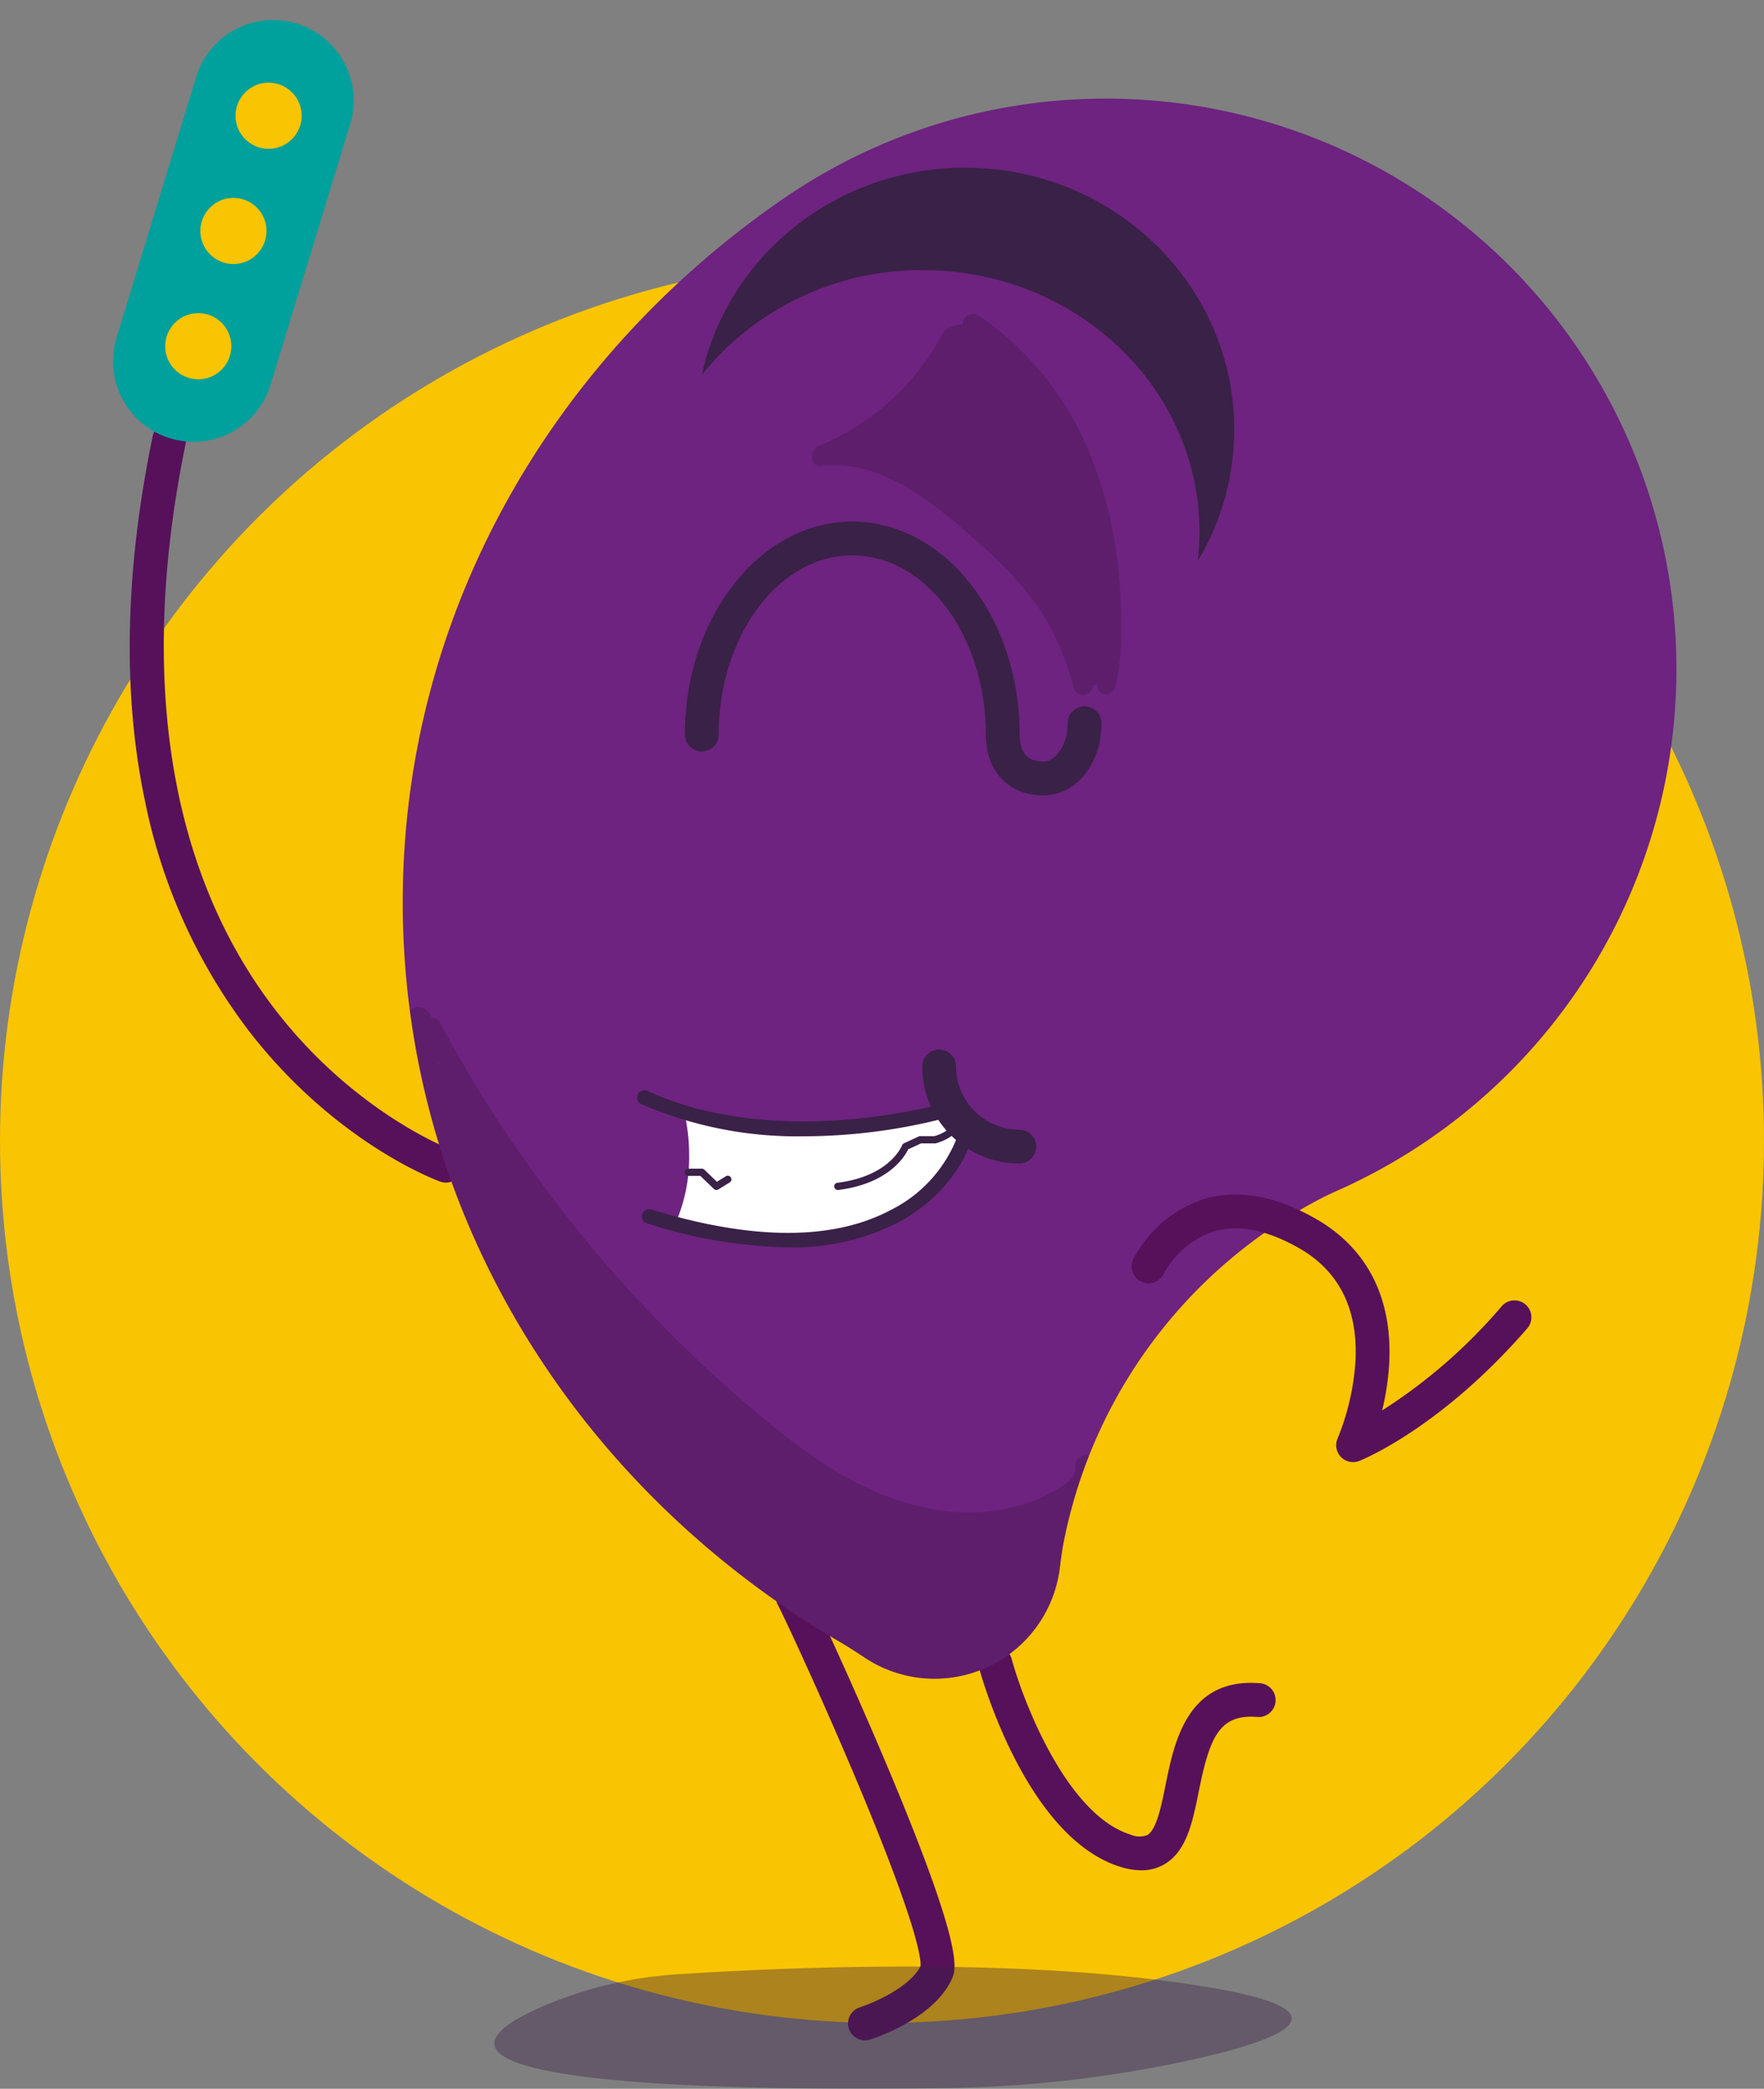 <svg xmlns="http://www.w3.org/2000/svg" xmlns:xlink="http://www.w3.org/1999/xlink" width="223" height="264" viewBox="0 0 223 264"><rect x="0" y="0" width="223" height="264" fill="#808080" stroke="none"/><defs><style>.a,.l{fill:none;}.b{fill:#f9c402;}.c{fill:#57115b;}.d{fill:#00a09c;}.e{fill:#6d237f;}.f{clip-path:url(#a);}.g{opacity:0.35;}.h{fill:#431447;}.i{fill:#3a2147;}.j{fill:#fff;}.k{opacity:0.4;}.l{stroke:#431447;stroke-miterlimit:10;}</style><clipPath id="a"><path class="a" d="M452.009,181.479a71.727,71.727,0,0,0-38.37,12.109c-.208.137-.412.278-.617.418-.308.211-.614.421-.919.635-.058.04-.116.079-.171.122-28.608,20.077-47.173,52.133-47.173,88.261,0,39.465,22.1,74.082,55.3,93.523,1.079.632,2.126,1.318,3.171,2.006a15.809,15.809,0,0,0,4.13,1.936s.006,0,.009,0a15.955,15.955,0,0,0,20.28-12.214q.1-.487.16-.983c.136-1.042.262-2.086.453-3.12a62.584,62.584,0,0,1,32.7-43.767c.638-.336,1.295-.635,1.954-.927q1.532-.68,3.025-1.431a72.108,72.108,0,0,0-33.936-136.571Z" transform="translate(-364.76 -181.461)"/></clipPath></defs><g transform="translate(-197.981 -140.624)"><g transform="translate(197.981 173.32)"><g transform="translate(0)"><ellipse class="b" cx="111.5" cy="111.492" rx="111.5" ry="111.492"/></g></g><g transform="translate(209.751 140.625)"><g transform="translate(4.627 53.419)"><path class="c" d="M291.67,411.671a2.129,2.129,0,0,1-.728-.129c-.536-.194-13.251-4.923-24.149-19a70.944,70.944,0,0,1-13.137-28.963c-2.9-13.621-2.585-29.184.941-46.258a2.137,2.137,0,0,1,4.186.864c-6.059,29.344-2.17,54.087,11.245,71.553,10.131,13.189,22.254,17.742,22.375,17.786a2.138,2.138,0,0,1-.733,4.145Z" transform="translate(-251.693 -315.617)"/></g><g transform="translate(111.916 208.076)"><path class="c" d="M623.712,850.564a8.871,8.871,0,0,1-2.614-.431c-11.977-3.711-17.657-24.314-17.893-25.189a2.137,2.137,0,0,1,4.127-1.112c1.443,5.332,6.956,19.716,15.032,22.219a2.764,2.764,0,0,0,2.126.06c1.163-.69,1.771-3.7,2.307-6.348,1.093-5.408,2.743-13.578,11.915-12.843a2.137,2.137,0,1,1-.342,4.26c-4.861-.394-6.028,2.725-7.383,9.43-.781,3.867-1.519,7.519-4.316,9.177A5.7,5.7,0,0,1,623.712,850.564Z" transform="translate(-603.131 -822.251)"/></g><g transform="translate(86.274 199.618)"><path class="c" d="M530.44,852.809a2.137,2.137,0,0,1-.65-4.173c1.7-.548,6.345-2.541,7.678-5.216.071-.706-.175-4.6-7.909-23.04-4.418-10.531-9.2-20.827-10.18-22.714a2.137,2.137,0,0,1,3.792-1.971c1.058,2.036,6.1,12.9,10.654,23.81,9.206,22.063,8.145,24.362,7.575,25.6-2.268,4.914-9.493,7.344-10.31,7.6A2.129,2.129,0,0,1,530.44,852.809Zm7.019-9.324Z" transform="translate(-519.138 -794.544)"/></g><g transform="translate(0 0)"><g transform="translate(0 0)"><path class="d" d="M10.183,0h0A10.181,10.181,0,0,1,20.364,10.181V44.649A10.182,10.182,0,0,1,0,44.65V10.182A10.182,10.182,0,0,1,10.183,0Z" transform="matrix(0.956, 0.292, -0.292, 0.956, 16.003, 0)"/></g><g transform="translate(9.114 10.447)"><g transform="translate(8.889)"><ellipse class="b" cx="4.182" cy="4.182" rx="4.182" ry="4.182"/></g><g transform="translate(0 29.129)"><ellipse class="b" cx="4.182" cy="4.182" rx="4.182" ry="4.182"/></g><g transform="translate(4.444 14.564)"><ellipse class="b" cx="4.182" cy="4.182" rx="4.182" ry="4.182"/></g></g></g><g transform="translate(39.145 12.466)"><path class="e" d="M452.009,181.479a71.727,71.727,0,0,0-38.37,12.109c-.208.137-.412.278-.617.418-.308.211-.614.421-.919.635-.058.04-.116.079-.171.122-28.608,20.077-47.173,52.133-47.173,88.261,0,39.465,22.1,74.082,55.3,93.523,1.079.632,2.126,1.318,3.171,2.006a15.809,15.809,0,0,0,4.13,1.936s.006,0,.009,0a15.955,15.955,0,0,0,20.28-12.214q.1-.487.16-.983c.136-1.042.262-2.086.453-3.12a62.584,62.584,0,0,1,32.7-43.767c.638-.336,1.295-.635,1.954-.927q1.532-.68,3.025-1.431a72.108,72.108,0,0,0-33.936-136.571Z" transform="translate(-364.76 -181.461)"/><g class="f"><g class="g" transform="translate(0.541 114.844)"><path class="h" d="M454.181,615.459c-.605-1.6-3.322-1.541-3.209.434.09,1.56-1.907,2.532-3.075,3.172a19.53,19.53,0,0,1-4.937,1.854,25.014,25.014,0,0,1-10.164.161c-7.059-1.3-13.329-5.152-18.88-9.555a167.221,167.221,0,0,1-30.091-31.2,165.292,165.292,0,0,1-13.1-20.652,1.089,1.089,0,0,0-1.084-.623c-.337-1.842-3.287-1.864-3.1.116,2.119,23.065,12.682,44.473,24.1,64.252,5.357,9.28,11.09,19.152,20.771,24.51a28.455,28.455,0,0,0,15.544,3.714c5.671-.378,11.014-2.509,16.02-5.083a49.07,49.07,0,0,0,7.8-4.58,13.175,13.175,0,0,0,4.489-7.437A31.812,31.812,0,0,0,454.181,615.459ZM370.5,564.9c-.026-.151-.054-.3-.079-.453.071.128.144.254.214.382C370.588,564.848,370.543,564.872,370.5,564.9Z" transform="translate(-366.532 -557.675)"/></g><g class="g" transform="translate(51.742 27.166)"><path class="h" d="M573.017,303.266a52.481,52.481,0,0,0-3.125-13.722,39.005,39.005,0,0,0-14.594-18.86,1.3,1.3,0,0,0-1.99,1.169,2.542,2.542,0,0,0-1.606.419,1.071,1.071,0,0,0-.884.612,31.1,31.1,0,0,1-15.687,14.291c-1.214.494-1.248,2.745.345,2.551,7.879-.955,14.877,5.246,20.331,10.154a45.329,45.329,0,0,1,7.3,8.056,32.985,32.985,0,0,1,4.221,9.875,1.222,1.222,0,0,0,2.39-.324v-.011a2.686,2.686,0,0,0,.553-.2c.007.059.01.119.017.178a1.163,1.163,0,0,0,2.272.307,28.061,28.061,0,0,0,.741-7.121A66.755,66.755,0,0,0,573.017,303.266Z" transform="translate(-534.248 -270.454)"/></g></g><g transform="translate(92.143 138.511)"><path class="c" d="M694.585,669.022a2.137,2.137,0,0,1-1.95-3.012,30.858,30.858,0,0,0,2.247-9.72c.345-6.612-2.067-11.435-7.171-14.335-4.1-2.326-7.752-3.016-10.865-2.05a11.32,11.32,0,0,0-6.194,5.319,2.137,2.137,0,0,1-3.858-1.839,15.525,15.525,0,0,1,8.721-7.541c4.3-1.359,9.118-.553,14.307,2.4,6.57,3.733,9.793,10.1,9.321,18.4a33.1,33.1,0,0,1-.889,5.852,67.576,67.576,0,0,0,15.082-13.132,2.137,2.137,0,1,1,3.227,2.8c-10.884,12.532-20.775,16.543-21.191,16.708A2.136,2.136,0,0,1,694.585,669.022Z" transform="translate(-666.588 -635.203)"/></g><g transform="translate(37.811 8.727)"><path class="i" d="M516.573,223c19.3,0,34.951,14.809,34.951,33.076a31.662,31.662,0,0,1-.217,3.684,32.226,32.226,0,0,0,4.609-16.632c0-18.267-15.232-33.076-34.023-33.076-16.354,0-30.011,11.218-33.278,26.171A35.588,35.588,0,0,1,516.573,223Z" transform="translate(-488.616 -210.049)"/></g><g transform="translate(35.674 53.46)"><path class="i" d="M532.141,379.941A2.137,2.137,0,0,0,530,382.077c0,2.852-1.6,4.839-3.035,4.839-2.042,0-3.035-1.116-3.035-3.412,0-14.842-9.492-26.917-21.159-26.917s-21.159,12.075-21.159,26.917a2.137,2.137,0,0,0,4.274,0c0-12.486,7.575-22.644,16.885-22.644s16.885,10.158,16.885,22.644c0,4.669,2.869,7.685,7.309,7.685,4.1,0,7.309-4,7.309-9.113A2.137,2.137,0,0,0,532.141,379.941Z" transform="translate(-481.616 -356.588)"/></g><g transform="translate(34.491 127.029)"><path class="j" d="M514.652,598.918c0,8.847-10.154,16.017-22.677,16.017a38.838,38.838,0,0,1-14.235-2.256,20.784,20.784,0,0,0,1.713-8.59,23.433,23.433,0,0,0-.513-4.933,69.546,69.546,0,0,0,15.371,1.557c8.554,0,16.055-1.248,20.262-3.123A10.7,10.7,0,0,1,514.652,598.918Z" transform="translate(-477.74 -597.59)"/></g><g transform="translate(54.539 126.572)"><path class="i" d="M543.867,607.457a.458.458,0,0,1-.055-.912c6.573-.814,8.12-4.579,8.182-4.739a.463.463,0,0,1,.235-.251l1.867-.862a.46.46,0,0,1,.192-.042h1.8c3.506-1.035,3.142-3.914,3.125-4.036a.458.458,0,0,1,.906-.134c.006.038.518,3.823-3.84,5.069a.461.461,0,0,1-.126.017h-1.767l-1.619.747c-.4.848-2.436,4.346-8.846,5.139A.516.516,0,0,1,543.867,607.457Z" transform="translate(-543.409 -596.091)"/></g><g transform="translate(35.648 135.244)"><path class="i" d="M485.535,627.193a.458.458,0,0,1-.318-.129l-1.708-1.649h-1.52a.458.458,0,0,1,0-.916h1.705a.458.458,0,0,1,.318.128l1.585,1.53,1.133-.7a.458.458,0,0,1,.482.779l-1.436.889A.458.458,0,0,1,485.535,627.193Z" transform="translate(-481.531 -624.5)"/></g><g transform="translate(65.674 120.187)"><path class="i" d="M592.148,589.578a12.278,12.278,0,0,1-12.265-12.264,2.137,2.137,0,0,1,4.274,0,8,8,0,0,0,7.991,7.991,2.137,2.137,0,1,1,0,4.274Z" transform="translate(-579.883 -575.177)"/></g><g transform="translate(29.618 125.329)"><path class="i" d="M482.846,597.842a49.45,49.45,0,0,1-20.535-4.073.916.916,0,0,1,.763-1.665c17.363,7.949,39.048,1.172,39.264,1.1a.916.916,0,0,1,.558,1.745A72.044,72.044,0,0,1,482.846,597.842Z" transform="translate(-461.777 -592.02)"/></g><g transform="translate(30.26 130.66)"><path class="i" d="M482.322,624.011a61.521,61.521,0,0,1-17.792-3.025.916.916,0,1,1,.536-1.751c12.809,3.92,23,3.929,30.306.027a17.269,17.269,0,0,0,8.317-9.125.916.916,0,0,1,1.756.521c-.075.255-1.928,6.3-9.157,10.191A29.12,29.12,0,0,1,482.322,624.011Z" transform="translate(-463.882 -609.484)"/></g></g></g><g class="k" transform="translate(260.477 389.184)"><g transform="translate(0)"><path class="i" d="M408.541,960.013a51.5,51.5,0,0,1,17.5-4.177c14.076-.922,44.877-2.24,67.851,1.806,17.5,3.081,7.886,6.645-3.632,9.143a155.8,155.8,0,0,1-30.686,3.448C435.431,970.585,385.717,970.178,408.541,960.013Z" transform="translate(-402.694 -954.871)"/></g></g><g transform="translate(420.724 141.764)"><path class="l" d="M927.6,144.356" transform="translate(-927.604 -144.356)"/></g></g></svg>